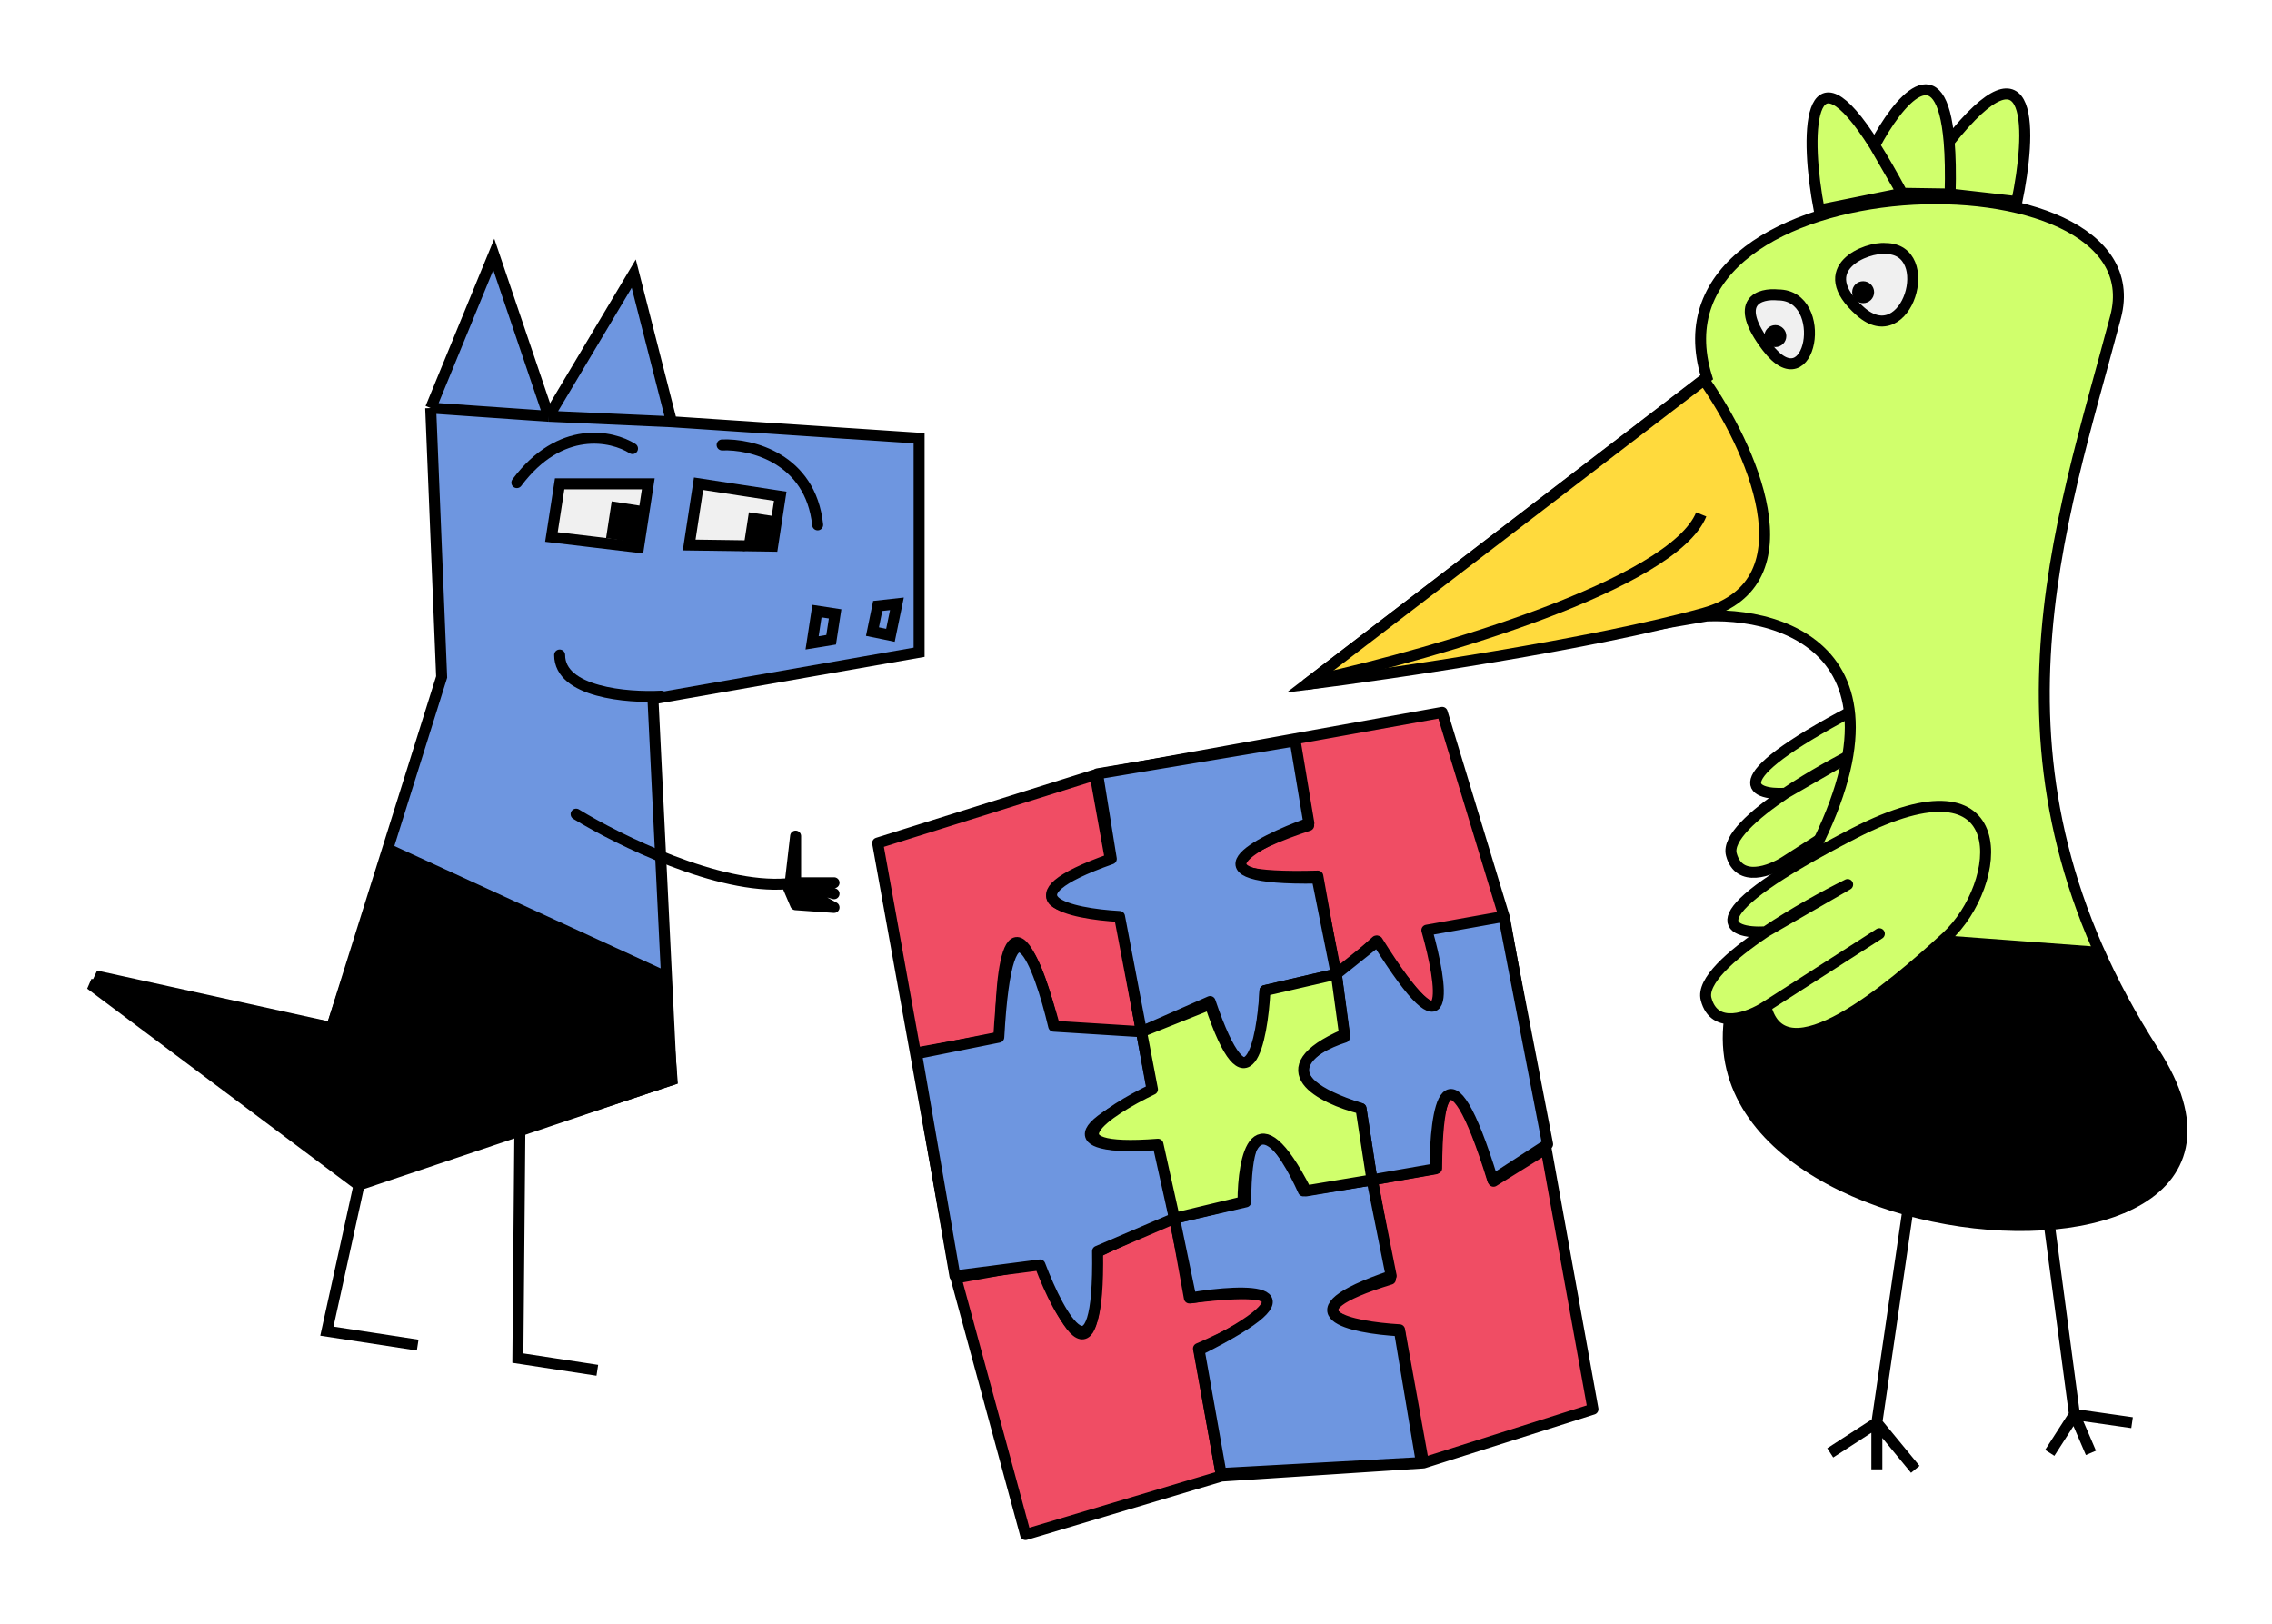 <svg width="414" height="296" viewBox="0 0 414 296" fill="none" xmlns="http://www.w3.org/2000/svg">
<g filter="url(#filter0_d_141_4)">
<path d="M80.478 119.354L78.478 70.354L89.978 42.354L99.978 71.854L115.478 45.854L122.367 72.854L167.478 75.854L167.478 114.854L118.978 123.354L122.367 192.746L65.339 211.939L16.478 175.354L60.425 183.251L80.478 119.354Z" fill="#6E96E0"/>
<path d="M78.478 70.354L80.478 119.354L60.425 183.251L16.478 175.354L65.339 211.939L122.367 192.746L118.978 123.354L167.478 114.854L167.478 75.854L122.367 72.854M78.478 70.354L89.978 42.354L99.978 71.854M78.478 70.354L99.978 71.854M99.978 71.854L115.478 45.854L122.367 72.854M99.978 71.854L122.367 72.854" stroke="black" stroke-width="2"/>
<path d="M120.978 173.833L70.978 150.854L60.425 183.251L17.478 173.833L65.403 211.525L122.456 192.759L120.978 173.833Z" fill="black" stroke="black" stroke-width="2"/>
<path d="M100.478 93.854L101.978 84.166L118.129 84.166L116.354 95.746L100.478 93.854Z" fill="#F0F0F0" stroke="black" stroke-width="2"/>
<path d="M125.579 95.313L127.29 84.148L142.177 86.43L140.783 95.527L125.579 95.313Z" fill="#F0F0F0" stroke="black" stroke-width="2"/>
<path d="M147.978 113.143L148.865 107.354L152.174 107.861L151.45 112.578L147.978 113.143Z" stroke="black" stroke-width="2"/>
<path d="M111.576 93.212L112.299 88.495L115.607 89.002L114.884 93.719L111.576 93.212Z" fill="black" stroke="black" stroke-width="2"/>
<path d="M136.576 95.212L137.299 90.495L140.607 91.002L139.623 94.661L136.576 95.212Z" fill="black" stroke="black" stroke-width="2"/>
<path d="M163.436 106.028L162.256 111.765L158.978 111.091L159.939 106.416L163.436 106.028Z" stroke="black" stroke-width="2"/>
<path d="M71.804 182.879L59.565 238.565L76.106 241.101" stroke="black" stroke-width="2"/>
<path d="M94.725 202.476L94.365 243.476L108.839 245.695" stroke="black" stroke-width="2"/>
<path d="M131.581 77.082C136.847 76.862 147.702 79.465 148.996 91.641" stroke="black" stroke-width="2" stroke-linecap="round" stroke-linejoin="round"/>
<path d="M115.253 77.741C111.531 75.388 102.106 73.334 94.181 83.944" stroke="black" stroke-width="2" stroke-linecap="round" stroke-linejoin="round"/>
<path d="M120.478 122.854C114.311 123.187 101.978 122.154 101.978 115.354" stroke="black" stroke-width="2" stroke-linecap="round" stroke-linejoin="round"/>
<path d="M104.978 144.354C112.796 149.141 130.942 158.052 143.356 157.048M144.978 156.854L151.978 158.854M144.978 156.854H151.978M144.978 156.854V148.354L143.978 156.989M144.978 156.854C144.649 156.907 144.316 156.952 143.978 156.989M143.978 156.989L151.978 161.354L144.978 160.854L143.356 157.048M143.978 156.989C143.772 157.011 143.565 157.031 143.356 157.048M143.978 156.989L146.478 159.854" stroke="black" stroke-width="2" stroke-linecap="round" stroke-linejoin="round"/>
</g>
<g filter="url(#filter1_d_141_4)">
<path d="M186.874 275.632L174.198 228.885L166.814 187.887L159.923 149.621L199.554 137.193L235.64 130.694L262.791 125.805L274.15 163.265L281.718 205.289L290.27 252.779L259.39 262.573L222.566 264.972L186.874 275.632Z" fill="#F04D64"/>
<path d="M174.198 228.885L186.874 275.632L222.566 264.972M174.198 228.885L189.663 226.1C198.866 250.404 200.142 235.03 199.63 224.305L214.013 217.482M174.198 228.885L166.814 187.887M222.566 264.972L218.382 241.739C228.699 237.294 242.811 229.227 216.721 232.515L214.013 217.482M222.566 264.972L259.39 262.573M214.013 217.482L211.675 204.499C188.687 206.099 200.989 199.016 210.014 195.274L208.045 184.341M214.013 217.482L227.417 215.068C226.778 192.608 233.337 204.595 236.696 213.397L250.099 210.983M166.814 187.887L182.28 185.101C182.241 172.41 184.181 154.283 192.246 183.306L208.045 184.341M166.814 187.887L159.923 149.621L199.554 137.193M208.045 184.341L220.772 178.169C228.255 200.808 230.076 186.488 230.051 176.498L243.454 174.084M208.045 184.341L204.046 162.134C182.412 161.797 193.924 155.844 202.384 152.909L199.554 137.193M259.39 262.573L255.022 238.315C246.175 237.792 233.458 235.215 253.36 229.091L250.099 210.983M259.39 262.573L290.27 252.779L281.718 205.289M250.099 210.983L261.784 208.879C261.93 182.891 268.753 199.628 272.146 211.245L281.718 205.289M250.099 210.983L247.761 198C239.982 195.521 228.635 189.522 245.485 185.359L243.454 174.084M281.718 205.289L274.15 163.265M243.454 174.084L250.78 167.474C265.383 190.241 263.279 175.805 260.403 165.741L274.15 163.265M243.454 174.084L240.132 155.635C214.148 156.364 228.198 149.789 238.47 146.41L235.64 130.694M274.15 163.265L262.791 125.805L235.64 130.694M199.554 137.193L235.64 130.694" stroke="black" stroke-width="2" stroke-linecap="round" stroke-linejoin="round"/>
<path d="M174 228.5L167 188L182 185C183.6 156.2 189.333 171.667 192 183L208 184L204 163C195 162.5 182.1 159.7 202.5 152.5L200 137L236 131L238.5 146C228.833 149.5 215.6 156.4 240 156L243.5 173.5L251 167.5C265 189.9 262.833 175.5 260 165.5L274 163L282 204.5L272 211C263.6 183.8 261.5 198.333 261.5 209L250 211L253.5 228.5C233.5 235.3 246.167 238 255 238.5L259 262.5L222.5 264.5L218.5 242C241.7 230.4 227.167 230.833 217 232.5L214 218L200 224C200.4 249.2 193.167 236.167 189.5 226.5L174 228.5Z" fill="#6E96E0"/>
<path d="M214 218L200 224C200.4 249.2 193.167 236.167 189.5 226.5L174 228.5L167 188L182 185C183.6 156.2 189.333 171.667 192 183L208 184M214 218L211.5 204.5C202.167 205.333 188.8 204.6 210 195L208 184M214 218L217 232.5C227.167 230.833 241.7 230.4 218.5 242L222.5 264.5L259 262.5L255 238.5C246.167 238 233.5 235.3 253.5 228.5L250 211M214 218L227 215C227 194.6 234 205.167 237.5 213L250 211M208 184L220.5 178.5C227.7 199.7 230.167 186 230.5 176.5L243.5 173.5M208 184L204 163C195 162.5 182.1 159.7 202.5 152.5L200 137L236 131L238.5 146C228.833 149.5 215.6 156.4 240 156L243.5 173.5M250 211L261.5 209C261.5 198.333 263.6 183.8 272 211L282 204.5L274 163L260 165.5C262.833 175.5 265 189.9 251 167.5L243.5 173.5M250 211L248 198C230.4 192.43 238.667 187.012 245 185L243.5 173.5" stroke="black" stroke-width="2" stroke-linecap="round" stroke-linejoin="round"/>
<path d="M210 194.5L208 184L220.5 179C227.3 199.4 230 185.833 230.5 176.5L243.5 173.5L245 184.5C230.2 190.9 240.833 196.167 248 198L250 211L238 213C228.8 195 226.5 206.833 226.5 215L214 218L211 204.5C190.2 206.1 201.667 198.5 210 194.5Z" fill="#D0FF6C" stroke="black" stroke-width="2" stroke-linecap="round" stroke-linejoin="round"/>
</g>
<g filter="url(#filter2_d_141_4)">
<path d="M325.372 152.927C328.409 164.831 345.943 150.018 355.3 141.389C364.657 132.76 367.114 110.304 340.034 124.214C312.953 138.124 318.94 140.905 325.319 140.557C319.49 144.488 314.715 148.768 315.485 151.694C316.867 156.937 322.652 154.7 325.372 152.927Z" fill="#D0FF6C"/>
<path d="M325.372 152.927C328.409 164.831 345.943 150.018 355.3 141.389C364.657 132.76 367.114 110.304 340.034 124.214C312.953 138.124 318.94 140.905 325.319 140.557M325.372 152.927L344.173 140.865M325.372 152.927C322.652 154.7 316.867 156.937 315.485 151.694C314.715 148.768 319.49 144.488 325.319 140.557M325.319 140.557C329.936 137.444 335.215 134.549 338.922 132.719L325.319 140.557Z" stroke="black" stroke-width="2" stroke-linecap="round" stroke-linejoin="round"/>
<path d="M238 120.74L311 64.74C298.6 24.74 393.775 22.295 385.5 53.74C375.5 91.74 359 135.74 392.5 187.74C426 239.74 282 224.24 322 165.24C354 118.04 328 107.573 311 108.24L238 120.74Z" fill="#D0FF6C" stroke="black" stroke-width="2"/>
<path d="M310.5 107.74C330.5 102.14 318.833 77.074 310.5 65.24L238 120.74C253.833 118.74 290.5 113.34 310.5 107.74Z" fill="#FFDA3D" stroke="black" stroke-width="2"/>
<path d="M349 207.24L342 255.24M342 255.24L333.5 260.74M342 255.24V263.74M342 255.24L349 263.74" stroke="black" stroke-width="2"/>
<path d="M373.5 219.74L378 253.74M378 253.74L373.5 260.74M378 253.74L381 260.74M378 253.74L388.5 255.24" stroke="black" stroke-width="2"/>
<path d="M324 49.74C320.667 49.407 315.6 50.84 322 59.24C330 69.74 333.5 49.74 324 49.74Z" fill="#F0F0F0" stroke="black" stroke-width="2"/>
<path d="M343.572 41.284C340.239 40.951 330.017 44.815 339 52.74C347.5 60.24 353.072 41.284 343.572 41.284Z" fill="#F0F0F0" stroke="black" stroke-width="2"/>
<path d="M240.5 119.74C261.5 115.074 304.8 102.54 310 89.74" stroke="black" stroke-width="2"/>
<circle cx="323.5" cy="57.24" r="2" fill="black"/>
<circle cx="339.5" cy="49.24" r="2" fill="black"/>
<path d="M321.765 179.416C325.107 192.515 344.402 176.215 354.7 166.719C364.997 157.223 367.701 132.512 337.9 147.819C308.099 163.126 314.688 166.187 321.707 165.804C315.292 170.129 310.037 174.839 310.886 178.059C312.406 183.829 318.772 181.367 321.765 179.416Z" fill="#D0FF6C"/>
<path d="M321.765 179.416C325.107 192.515 344.402 176.215 354.7 166.719C364.997 157.223 367.701 132.512 337.9 147.819C308.099 163.126 314.688 166.187 321.707 165.804M321.765 179.416L342.455 166.143M321.765 179.416C318.772 181.367 312.406 183.829 310.886 178.059C310.037 174.839 315.292 170.129 321.707 165.804M321.707 165.804C326.788 162.377 332.597 159.192 336.677 157.178L321.707 165.804Z" stroke="black" stroke-width="2" stroke-linecap="round" stroke-linejoin="round"/>
<path d="M331.5 34.282C328.879 20.878 329.231 2.873 341.595 22.503C345.878 14.382 353.734 4.775 355.171 21.82C370.855 2.082 370.095 20.362 367.5 32.74L355.352 31.357L346.621 31.225L331.5 34.282Z" fill="#D0FF6C"/>
<path d="M346.621 31.225C344.736 27.723 343.068 24.84 341.595 22.503M346.621 31.225L341.595 22.503M346.621 31.225L331.5 34.282C328.879 20.878 329.231 2.873 341.595 22.503M346.621 31.225L355.352 31.357M341.595 22.503C345.878 14.382 353.734 4.775 355.171 21.82M355.352 31.357L367.5 32.74C370.095 20.362 370.855 2.082 355.171 21.82M355.352 31.357C355.458 27.518 355.386 24.371 355.171 21.82" stroke="black" stroke-width="2" stroke-linecap="round" stroke-linejoin="round"/>
<path d="M319.5 199C315.1 193.4 314.667 185.333 315 182L321.5 180.5L324 184.5H331.5L343.5 177L355 167L382 169L393.5 190C403.1 203.6 393.167 213.333 387 216.5C352 222 341 213.5 339 213.5C337 213.5 325 206 319.5 199Z" fill="black" stroke="black"/>
</g>
<defs>
<filter id="filter0_d_141_4" x="0.878" y="28.503" width="182.6" height="237.18" filterUnits="userSpaceOnUse" color-interpolation-filters="sRGB">
<feFlood flood-opacity="0" result="BackgroundImageFix"/>
<feColorMatrix in="SourceAlpha" type="matrix" values="0 0 0 0 0 0 0 0 0 0 0 0 0 0 0 0 0 0 127 0" result="hardAlpha"/>
<feOffset dy="4"/>
<feGaussianBlur stdDeviation="7.5"/>
<feComposite in2="hardAlpha" operator="out"/>
<feColorMatrix type="matrix" values="0 0 0 0 0 0 0 0 0 0 0 0 0 0 0 0 0 0 0.25 0"/>
<feBlend mode="normal" in2="BackgroundImageFix" result="effect1_dropShadow_141_4"/>
<feBlend mode="normal" in="SourceGraphic" in2="effect1_dropShadow_141_4" result="shape"/>
</filter>
<filter id="filter1_d_141_4" x="143.923" y="113.805" width="162.348" height="181.828" filterUnits="userSpaceOnUse" color-interpolation-filters="sRGB">
<feFlood flood-opacity="0" result="BackgroundImageFix"/>
<feColorMatrix in="SourceAlpha" type="matrix" values="0 0 0 0 0 0 0 0 0 0 0 0 0 0 0 0 0 0 127 0" result="hardAlpha"/>
<feOffset dy="4"/>
<feGaussianBlur stdDeviation="7.5"/>
<feComposite in2="hardAlpha" operator="out"/>
<feColorMatrix type="matrix" values="0 0 0 0 0 0 0 0 0 0 0 0 0 0 0 0 0 0 0.25 0"/>
<feBlend mode="normal" in2="BackgroundImageFix" result="effect1_dropShadow_141_4"/>
<feBlend mode="normal" in="SourceGraphic" in2="effect1_dropShadow_141_4" result="shape"/>
</filter>
<filter id="filter2_d_141_4" x="219.453" y="0.355" width="194.148" height="283.021" filterUnits="userSpaceOnUse" color-interpolation-filters="sRGB">
<feFlood flood-opacity="0" result="BackgroundImageFix"/>
<feColorMatrix in="SourceAlpha" type="matrix" values="0 0 0 0 0 0 0 0 0 0 0 0 0 0 0 0 0 0 127 0" result="hardAlpha"/>
<feOffset dy="4"/>
<feGaussianBlur stdDeviation="7.5"/>
<feComposite in2="hardAlpha" operator="out"/>
<feColorMatrix type="matrix" values="0 0 0 0 0 0 0 0 0 0 0 0 0 0 0 0 0 0 0.25 0"/>
<feBlend mode="normal" in2="BackgroundImageFix" result="effect1_dropShadow_141_4"/>
<feBlend mode="normal" in="SourceGraphic" in2="effect1_dropShadow_141_4" result="shape"/>
</filter>
</defs>
</svg>
